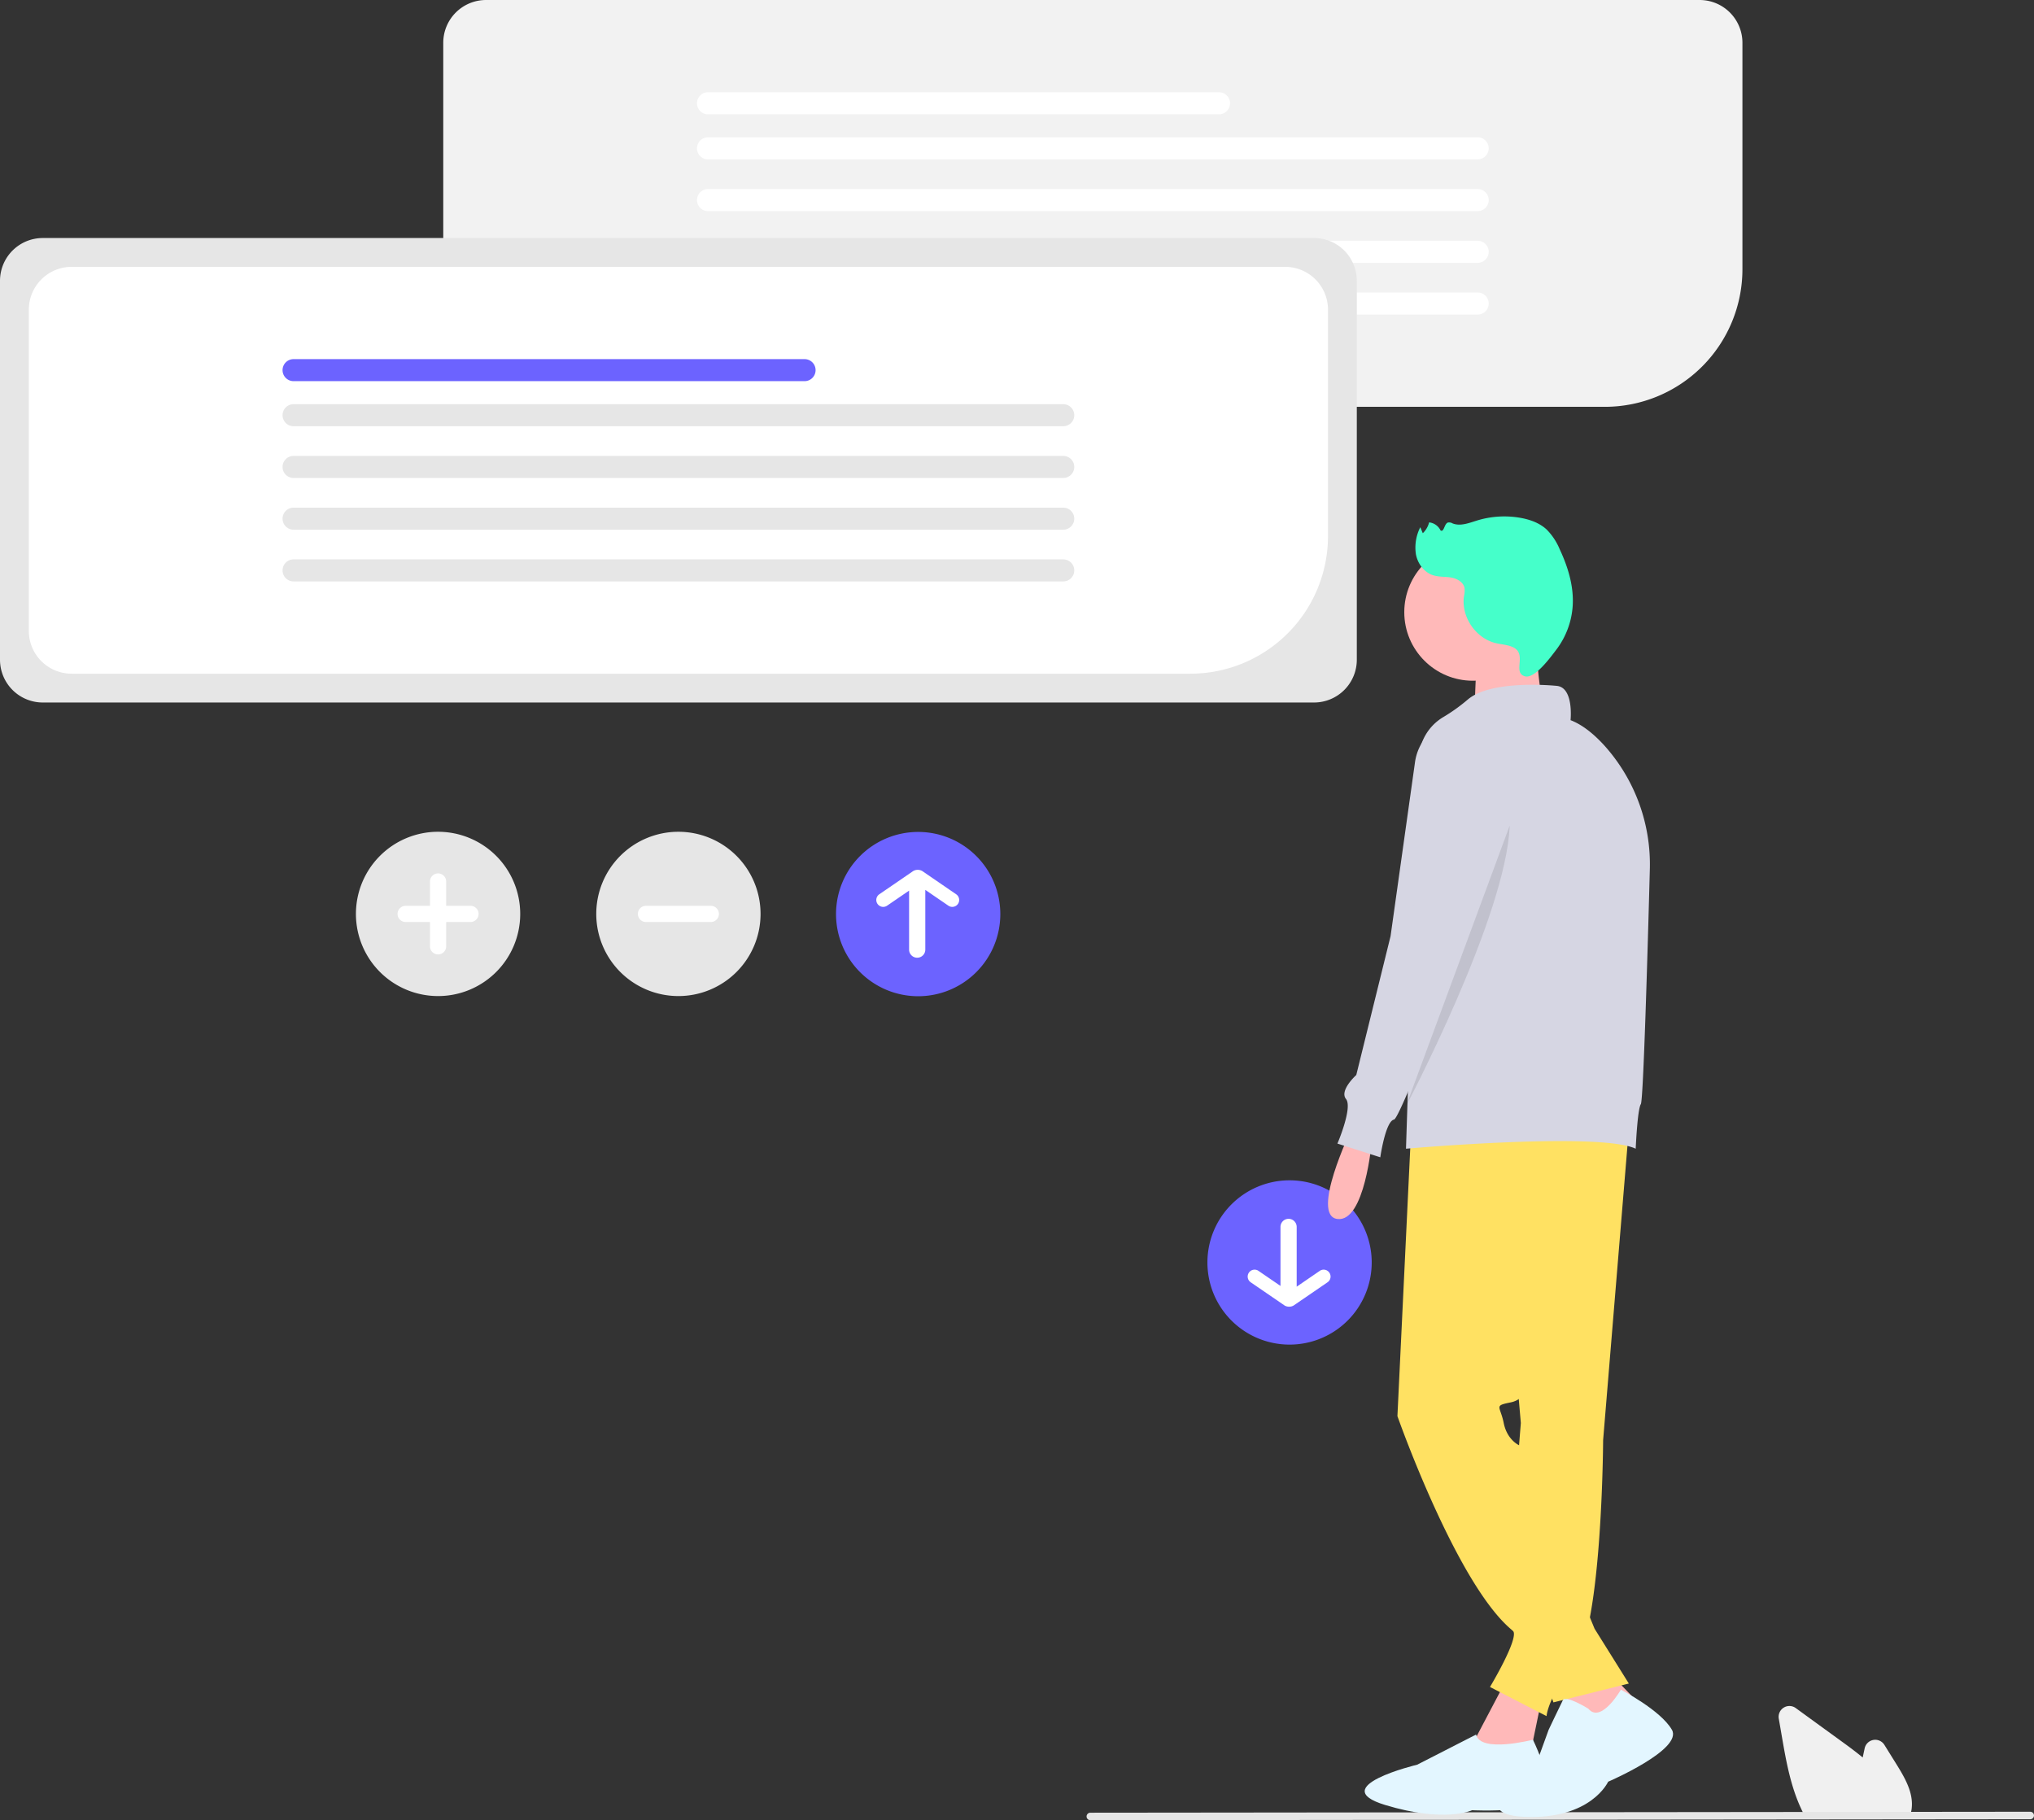 <svg
      xmlns="http://www.w3.org/2000/svg"
      width="858.823"
      height="768.554"
      viewBox="0 0 858.823 768.554"
      xmlns:xlink="http://www.w3.org/1999/xlink"
      role="img"
      artist="Katerina Limpitsouni"
      source="https://undraw.co/"
    >
      <rect x="0" y="0" width="858.823" height="768.554" fill="#333333" stroke="none"/>
      <g id="Group_86" data-name="Group 86" transform="translate(-520 -155.723)">
        <path
          id="Path_1356-1900"
          data-name="Path 1356"
          d="M899.8,331.9H427.318a18.062,18.062,0,0,1-18.041-18.041V178.167a18.062,18.062,0,0,1,18.041-18.041H939.787a18.062,18.062,0,0,1,18.041,18.041v95.7A58.1,58.1,0,0,1,899.8,331.9Z"
          transform="translate(297.884 -4.402)"
          fill="#f2f2f2"
        />
        <path
          id="Path_1357-1901"
          data-name="Path 1357"
          d="M710.5,198.815H494.744a4.653,4.653,0,1,1,0-9.306H710.5a4.653,4.653,0,0,1,0,9.306Z"
          transform="translate(324.202 5.167)"
          fill="#fff"
        />
        <path
          id="Path_1358-1902"
          data-name="Path 1358"
          d="M819.721,213.17H494.744a4.653,4.653,0,1,1,0-9.306H819.721a4.653,4.653,0,0,1,0,9.306Z"
          transform="translate(324.202 9.842)"
          fill="#fff"
        />
        <path
          id="Path_1359-1903"
          data-name="Path 1359"
          d="M819.721,229.648H494.744a4.653,4.653,0,1,1,0-9.306H819.721a4.653,4.653,0,0,1,0,9.306Z"
          transform="translate(324.202 15.208)"
          fill="#fff"
        />
        <path
          id="Path_1360-1904"
          data-name="Path 1360"
          d="M819.721,246.125H494.744a4.653,4.653,0,1,1,0-9.306H819.721a4.653,4.653,0,0,1,0,9.306Z"
          transform="translate(324.202 20.574)"
          fill="#fff"
        />
        <path
          id="Path_1361-1905"
          data-name="Path 1361"
          d="M819.721,262.6H494.744a4.653,4.653,0,0,1,0-9.306H819.721a4.653,4.653,0,1,1,0,9.306Z"
          transform="translate(324.202 25.94)"
          fill="#fff"
        />
        <path
          id="Path_1362-1906"
          data-name="Path 1362"
          d="M822.946,432.059H286.136a18.062,18.062,0,0,1-18.041-18.041V253.98a18.062,18.062,0,0,1,18.041-18.041h536.81a18.062,18.062,0,0,1,18.041,18.041V414.018a18.062,18.062,0,0,1-18.041,18.041Z"
          transform="translate(251.905 20.288)"
          fill="#e6e6e6"
        />
        <path
          id="Path_1363-1907"
          data-name="Path 1363"
          d="M767.8,416.9H295.318a18.062,18.062,0,0,1-18.041-18.041V263.167a18.062,18.062,0,0,1,18.041-18.041H807.787a18.062,18.062,0,0,1,18.041,18.041v95.7A58.1,58.1,0,0,1,767.8,416.9Z"
          transform="translate(254.896 23.279)"
          fill="#fff"
        />
        <path
          id="Path_1364-1908"
          data-name="Path 1364"
          d="M578.5,283.815H362.744a4.653,4.653,0,0,1,0-9.306H578.5a4.653,4.653,0,1,1,0,9.306Z"
          transform="translate(281.214 32.849)"
          fill="#6c63ff"
        />
        <path
          id="Path_1365-1909"
          data-name="Path 1365"
          d="M687.721,298.17H362.744a4.653,4.653,0,0,1,0-9.306H687.721a4.653,4.653,0,1,1,0,9.306Z"
          transform="translate(281.214 37.523)"
          fill="#e6e6e6"
        />
        <path
          id="Path_1366-1910"
          data-name="Path 1366"
          d="M687.721,314.648H362.744a4.653,4.653,0,0,1,0-9.306H687.721a4.653,4.653,0,1,1,0,9.306Z"
          transform="translate(281.214 42.89)"
          fill="#e6e6e6"
        />
        <path
          id="Path_1367-1911"
          data-name="Path 1367"
          d="M687.721,331.125H362.744a4.653,4.653,0,0,1,0-9.306H687.721a4.653,4.653,0,1,1,0,9.306Z"
          transform="translate(281.214 48.256)"
          fill="#e6e6e6"
        />
        <path
          id="Path_1368-1912"
          data-name="Path 1368"
          d="M687.721,347.6H362.744a4.653,4.653,0,0,1,0-9.306H687.721a4.653,4.653,0,1,1,0,9.306Z"
          transform="translate(281.214 53.622)"
          fill="#e6e6e6"
        />
        <g id="Group_85" data-name="Group 85" transform="translate(1029.812 654.097)">
          <path
            id="Path_1373-1913"
            data-name="Path 1373"
            d="M569.24,425.055a34.685,34.685,0,1,0,34.685,34.685,34.685,34.685,0,0,0-34.685-34.685Z"
            transform="translate(-534.555 -425.055)"
            fill="#6c63ff"
          />
          <path
            id="Path_1374-1914"
            data-name="Path 1374"
            d="M36.62,19.373,26.787,33.725a2.916,2.916,0,0,1-4.811-3.3l6.359-9.282H3.421a3.421,3.421,0,1,1,0-6.843H28.648L21.976,4.565a2.916,2.916,0,0,1,4.811-3.3L36.62,15.62A3.848,3.848,0,0,1,36.62,19.373Z"
            transform="translate(51.993 16.261) rotate(90)"
            fill="#fff"
          />
        </g>
        <path
          id="Path_1369-1915"
          data-name="Path 1369"
          d="M416.145,494.424A34.685,34.685,0,1,1,450.83,459.74a34.684,34.684,0,0,1-34.685,34.685Z"
          transform="translate(288.824 81.876)"
          fill="#e6e6e6"
        />
        <path
          id="Path_1370-1916"
          data-name="Path 1370"
          d="M425.512,452H415.248V441.736a3.421,3.421,0,1,0-6.843,0V452H398.141a3.421,3.421,0,1,0,0,6.843h10.264v10.264a3.421,3.421,0,1,0,6.843,0V458.843h10.264a3.421,3.421,0,0,0,0-6.843Z"
          transform="translate(293.143 86.194)"
          fill="#fff"
        />
        <path
          id="Path_1371-1917"
          data-name="Path 1371"
          d="M492.692,494.424a34.685,34.685,0,1,1,34.685-34.685,34.685,34.685,0,0,1-34.685,34.685Z"
          transform="translate(313.754 81.876)"
          fill="#e6e6e6"
        />
        <path
          id="Path_1372-1918"
          data-name="Path 1372"
          d="M502.06,448.638H474.689a3.421,3.421,0,1,0,0,6.843H502.06a3.421,3.421,0,0,0,0-6.843Z"
          transform="translate(318.071 89.557)"
          fill="#fff"
        />
        <g id="Group_84" data-name="Group 84">
          <path
            id="Path_1373-2-1919"
            data-name="Path 1373"
            d="M569.24,494.424a34.685,34.685,0,1,1,34.685-34.685,34.685,34.685,0,0,1-34.685,34.685Z"
            transform="translate(338.444 81.945)"
            fill="#6c63ff"
          />
          <path
            id="Path_1374-2-1920"
            data-name="Path 1374"
            d="M584.435,453.813,574.6,439.461a2.916,2.916,0,0,0-4.811,3.3l6.359,9.282H551.236a3.421,3.421,0,1,0,0,6.843h25.226l-6.672,9.739a2.916,2.916,0,0,0,4.811,3.3l9.833-14.352A3.848,3.848,0,0,0,584.435,453.813Z"
            transform="translate(451.807 1107.923) rotate(-90)"
            fill="#fff"
          />
        </g>
        <path
          id="Path_1386-1921"
          data-name="Path 1386"
          d="M910.99,750.359H867l-.189-.343c-.562-1.02-1.106-2.1-1.613-3.212-4.532-9.7-6.447-20.8-8.137-30.587l-1.273-7.379a4.556,4.556,0,0,1,7.172-4.457q10.029,7.3,20.066,14.581c2.534,1.844,5.427,3.977,8.2,6.283.267-1.3.547-2.6.827-3.885a4.559,4.559,0,0,1,8.326-1.44l5.147,8.27c3.754,6.039,7.068,11.991,6.393,18.409a1,1,0,0,1-.018.233,14.5,14.5,0,0,1-.747,3.09Z"
          transform="translate(415.274 172.559)"
          fill="#f0f0f0"
        />
        <path
          id="Path_1387-1922"
          data-name="Path 1387"
          d="M1012.713,740.343l-397.041.407a1.581,1.581,0,0,1,0-3.157l397.041-.407a1.581,1.581,0,0,1,0,3.157Z"
          transform="translate(364.611 183.527)"
          fill="#e6e6e6"
        />
        <path
          id="Path_1398-1923"
          data-name="Path 1398"
          d="M404.349,445.911s-17.371,36.19-5.79,37.638,14.476-32.571,14.476-32.571Z"
          transform="translate(686.146 186.88)"
          fill="#ffb9b9"
        />
        <path
          id="Path_1410-1924"
          data-name="Path 1410"
          d="M362.072,206.838h0a21.38,21.38,0,0,0-15.731,17.7l-10.326,73.5-14.476,58.628S314.3,363.179,317.2,366.8s-3.619,18.819-3.619,18.819l18.1,5.79s2.171-15.2,5.79-15.924c3.18-.636,38.784-95.746,47.366-118.787,1.183-3.177,1.853-4.984,1.853-4.984S385.234,203.219,362.072,206.838Z"
          transform="translate(771.127 252.965)"
          fill="#d6d6e3"
        />
        <path
          id="Path_1399-1925"
          data-name="Path 1399"
          d="M188.811,724.945,174.691,751.74,198.22,758.6l5.012-24.233Z"
          transform="translate(967.551 139.464)"
          fill="#ffb9b9"
        />
        <path
          id="Path_1400-1926"
          data-name="Path 1400"
          d="M327.666,792.282l-24.872,12.725S263.87,814.287,289.213,822s36.752,2.23,36.752,2.23,33.153,1.724,32.619-7.526-6.912-22.256-6.912-22.256S329.483,800.244,327.666,792.282Z"
          transform="translate(815.588 95.838)"
          fill="#E3F6FF"
        />
        <path
          id="Path_1402-1927"
          data-name="Path 1402"
          d="M307.421,438.921l-10.857,131.37s-.362,78.533-11.943,93.733-11.943,22.8-11.943,22.8l-23.886-12.3s12.3-20.5,9.771-23.642a17.5,17.5,0,0,1-3.257-6.758l6.514-81.066-12.3-141.142Z"
          transform="translate(900.331 193.509)"
          fill="#FFE162"
        />
        <path
          id="Path_1404-1928"
          data-name="Path 1404"
          d="M267.578,787.911"
          transform="translate(923.527 92.421)"
          fill="none"
          stroke="#3f3d56"
          stroke-miterlimit="10"
          stroke-width="1"
        />
        <path
          id="Path_1405-1929"
          data-name="Path 1405"
          d="M113.155,723.84l10.133,26.781,28.952-10.857-18.1-18.819Z"
          transform="translate(1064.921 140.568)"
          fill="#ffb9b9"
        />
        <path
          id="Path_1407-1930"
          data-name="Path 1407"
          d="M250.368,444.53l-5.79,120.875s28.228,80.342,52.838,93.371c0,0,0,15.924,5.79,18.819a14.537,14.537,0,0,1,7.238,8.686l31.847-7.962-14.476-23.162L295.968,577.71s-5.067-2.171-6.514-9.409-4.343-7.238,2.9-8.686,7.238-8.686,7.238-8.686l23.886-110.018Z"
          transform="translate(865.461 188.261)"
          fill="#FFE162"
        />
        <ellipse
          id="Ellipse_271"
          data-name="Ellipse 271"
          cx="28.952"
          cy="28.952"
          rx="28.952"
          ry="28.952"
          transform="translate(1112.934 385.251)"
          fill="#ffb9b9"
        />
        <path
          id="Path_1408-1931"
          data-name="Path 1408"
          d="M318.286,146.411s2.171,36.914,5.067,40.533-30.4,2.9-30.4,2.9,2.171-31.124,0-34.019S318.286,146.411,318.286,146.411Z"
          transform="translate(849.295 269.601)"
          fill="#ffb9b9"
        />
        <path
          id="Path_1409-1932"
          data-name="Path 1409"
          d="M296,186.735s-27.5-2.9-37.638,5.79a74.474,74.474,0,0,1-10.366,7.416,21.261,21.261,0,0,0-10.316,17.6L232.3,382.162s81.79-7.238,96.99,0c0,0,.724-16.647,2.171-18.819,1.055-1.583,2.88-64.712,3.791-98.812a75.084,75.084,0,0,0-19-52.4c-4.387-4.856-9.288-8.926-14.464-10.917C301.786,201.211,303.234,187.458,296,186.735Z"
          transform="translate(881.356 258.592)"
          fill="#d6d6e3"
        />
        <path
          id="Path_1411-1933"
          data-name="Path 1411"
          d="M357.868,268.411l-43.79,118.464S356.42,306.773,357.868,268.411Z"
          transform="translate(799.58 235.905)"
          opacity="0.1"
        />
        <path
          id="Path_1412-1934"
          data-name="Path 1412"
          d="M343.193,135.6c-2.449-.146-4.839.681-7.271,1-8.7,1.155-17.749-5.158-19.67-13.72a10.528,10.528,0,0,0-1.006-3.278c-1.339-2.186-4.388-2.6-6.9-2.1s-4.9,1.679-7.456,1.813c-3.952.207-7.747-2.226-9.853-5.577a18.911,18.911,0,0,1-2.418-11.422l1.895,1.989a9.624,9.624,0,0,0,.858-5.231,6.07,6.07,0,0,1,5.749,1.471c1.671.178.41-3.1,1.651-4.231a2.871,2.871,0,0,1,2.02-.378c3.554.034,6.43-2.684,9.23-4.873a39.223,39.223,0,0,1,16.566-7.556c4.014-.783,8.281-.909,12.088.586a25.82,25.82,0,0,1,8.163,5.79c5.959,5.73,11.236,12.463,13.715,20.349a34.256,34.256,0,0,1,.164,19.864c-1,3.372-4.009,14.918-8.417,15.187C346.761,145.63,350.086,136.015,343.193,135.6Z"
          transform="matrix(0.934, 0.358, -0.358, 0.934, 886.754, 179.446)"
          fill="#45FFCA"
        />
        <path
          id="Path_1406-1935"
          data-name="Path 1406"
          d="M248.11,782.393s-9.57-5.93-10.766-3.558-5.981,12.453-5.981,12.453l-5.383,14.825s-32.9,20.756-4.785,21.942,35.288-14.825,35.288-14.825,31.7-13.639,26.915-21.942-21.532-16.913-21.532-16.913S253.493,788.916,248.11,782.393Z"
          transform="translate(942.531 94.8)"
          fill="#E3F6FF"
        />
      </g>
    </svg>